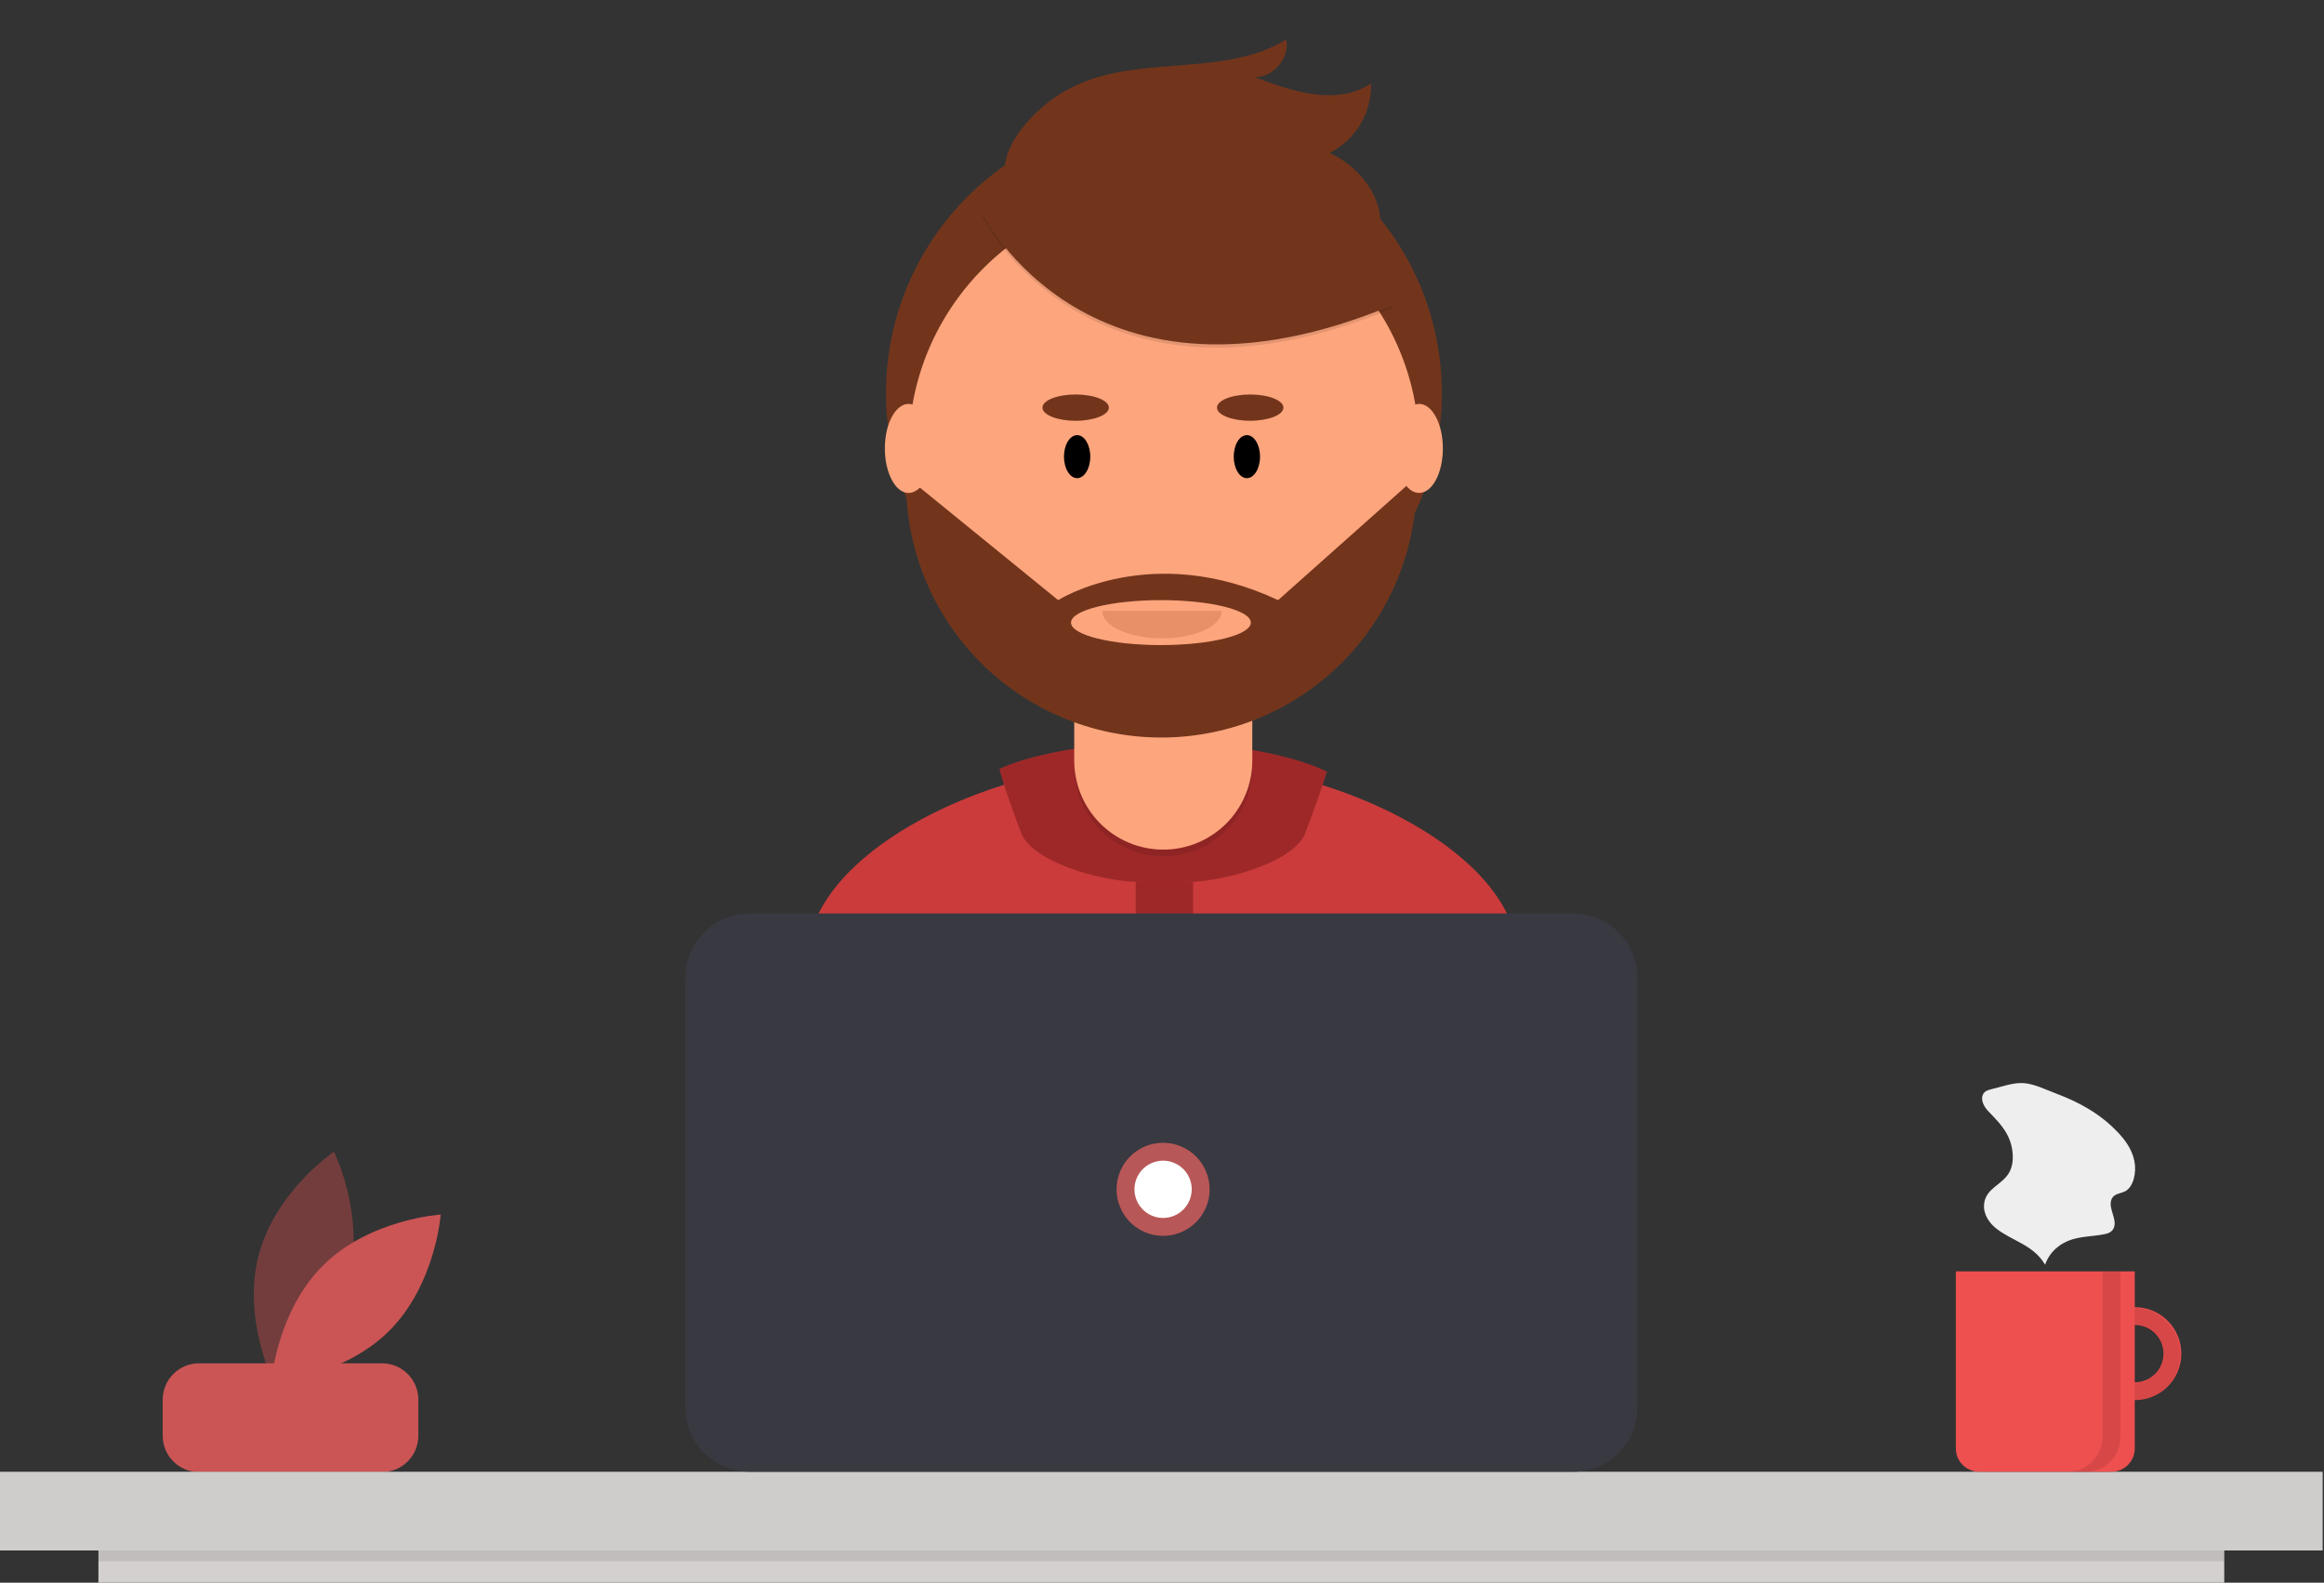 <svg width="972" height="662" viewBox="0 0 972 662" fill="none" xmlns="http://www.w3.org/2000/svg">
<rect x="0" y="0" width="972" height="662" fill="#333333" stroke="none"/>
<g id="helpdesk" clip-path="url(#clip0)">
<g id="plant">
<path id="Vector" d="M145.834 534.809C138.85 561.407 114.375 578.029 114.375 578.029C114.375 578.029 101.225 551.527 108.209 524.929C115.194 498.331 139.668 481.71 139.668 481.71C139.668 481.71 152.819 508.211 145.834 534.809Z" fill="#743D3D"/>
<path id="Vector_2" d="M135.24 529.183C115.678 548.51 113.489 578.014 113.489 578.014C113.489 578.014 143.017 576.183 162.58 556.855C182.143 537.528 184.331 508.024 184.331 508.024C184.331 508.024 154.803 509.856 135.24 529.183Z" fill="#CB5555"/>
<path id="Vector_3" d="M159.772 570.241H83.251C74.858 570.241 68.053 577.045 68.053 585.439V600.54C68.053 608.933 74.858 615.737 83.251 615.737H159.772C168.165 615.737 174.969 608.933 174.969 600.54V585.439C174.969 577.045 168.165 570.241 159.772 570.241Z" fill="#CB5555"/>
</g>
<g id="body">
<path id="Vector_4" d="M489.331 521.722C538.227 521.722 618.145 507.148 656.127 482.109C652.013 459.625 642.548 423.242 633.577 390.681C622.153 349.213 550.05 320.465 507.037 320.465H465.588C422.442 320.465 350.235 349.38 338.955 391.025C330.358 422.761 321.182 457.614 316.616 478.077C355.751 505.575 437.868 521.722 489.331 521.722Z" fill="#CB3B3B"/>
<rect id="Rectangle 1" x="475" y="369" width="24" height="74" fill="#9E2828"/>
<path id="Vector_5" d="M485.306 310C465.576 310 433.327 314.272 418 321.613C419.66 328.204 423.48 338.87 427.099 348.416C431.709 360.572 460.805 369 478.161 369L494.887 369C512.297 369 541.434 360.523 545.986 348.315C549.455 339.011 553.158 328.794 555 322.795C539.208 314.733 506.072 310 485.306 310Z" fill="#9E2828"/>
<path id="Vector_6" d="M486.806 280.733C551.002 280.733 603.042 228.692 603.042 164.497C603.042 100.302 551.002 48.261 486.806 48.261C422.611 48.261 370.571 100.302 370.571 164.497C370.571 228.692 422.611 280.733 486.806 280.733Z" fill="#72351C"/>
<path id="Vector_7" opacity="0.1" d="M449.291 261.311H523.77V320.894C523.77 330.771 519.847 340.243 512.863 347.226C505.879 354.21 496.407 358.133 486.531 358.133H486.531C476.654 358.133 467.182 354.21 460.199 347.226C453.215 340.243 449.291 330.771 449.291 320.894V261.311H449.291Z" fill="black"/>
<path id="Vector_8" d="M459.974 258.553H513.087C515.92 258.553 518.638 259.678 520.641 261.682C522.645 263.685 523.77 266.402 523.77 269.236V318.136C523.77 328.012 519.847 337.484 512.863 344.468C505.879 351.451 496.407 355.375 486.531 355.375H486.531C476.654 355.375 467.182 351.451 460.199 344.468C453.215 337.484 449.291 328.012 449.291 318.136V269.236C449.291 266.402 450.417 263.685 452.42 261.682C454.424 259.678 457.141 258.553 459.974 258.553Z" fill="#FDA57D"/>
<path id="Vector_9" opacity="0.1" d="M449.429 289.434C473.433 298.402 499.855 298.475 523.908 289.64V280.49H449.429V289.434Z" fill="black"/>
<path id="Vector_10" d="M486.806 294.421C545.764 294.421 593.559 246.626 593.559 187.668C593.559 128.71 545.764 80.915 486.806 80.915C427.849 80.915 380.054 128.71 380.054 187.668C380.054 246.626 427.849 294.421 486.806 294.421Z" fill="#FDA57D"/>
<path id="Vector_11" opacity="0.1" d="M410.766 90.565C410.766 90.565 455.756 181.888 582.668 128.84L553.122 82.507L500.746 63.705L410.766 90.565Z" fill="black"/>
<path id="Vector_12" d="M410.766 89.222C410.766 89.222 455.756 180.545 582.668 127.497L553.122 81.164L500.746 62.362L410.766 89.222Z" fill="#72351C"/>
<path id="Vector_13" d="M428.627 52.267C434.918 44.664 442.942 38.681 452.025 34.822C479.215 23.307 512.815 31.969 537.974 16.513C539.484 24.183 532.7 32.353 524.883 32.279C540.619 38.427 559.403 44.313 573.438 34.909C573.599 40.896 572.057 46.806 568.991 51.952C565.926 57.098 561.462 61.268 556.121 63.977C569.799 70.156 580.899 85.529 576.258 99.803C573.167 109.313 563.859 115.776 554.123 118.059C544.388 120.342 534.199 119.113 524.33 117.501C495.522 112.795 389.953 99.114 428.627 52.267Z" fill="#72351C"/>
<path id="Vector_14" d="M592.458 202H589.627L534.565 251.019C481.517 226.174 442.571 251.019 442.571 251.019L384.823 204.014L379 204.746C379.789 232.764 391.567 259.347 411.788 278.756C432.01 298.165 459.054 308.842 487.081 308.481C515.108 308.12 541.868 296.751 561.584 276.829C581.3 256.906 592.389 230.029 592.458 202ZM485.546 269.82C464.779 269.82 447.943 265.611 447.943 260.42C447.943 255.228 464.779 251.019 485.546 251.019C506.314 251.019 523.15 255.228 523.15 260.42C523.15 265.612 506.314 269.82 485.546 269.82Z" fill="#72351C"/>
<path id="Vector_15" d="M380.011 206.186C385.496 206.186 389.942 197.85 389.942 187.566C389.942 177.283 385.496 168.947 380.011 168.947C374.527 168.947 370.081 177.283 370.081 187.566C370.081 197.85 374.527 206.186 380.011 206.186Z" fill="#FDA57D"/>
<path id="Vector_16" d="M593.545 206.186C599.03 206.186 603.476 197.85 603.476 187.566C603.476 177.283 599.03 168.947 593.545 168.947C588.061 168.947 583.615 177.283 583.615 187.566C583.615 197.85 588.061 206.186 593.545 206.186Z" fill="#FDA57D"/>
</g>
<g id="desk">
<path id="Vector_17" d="M971.44 615.598H0V648.529H971.44V615.598Z" fill="#CFCCCC"/>
<path id="Vector_18" d="M930.278 648.529H41.163V662H930.278V648.529Z" fill="#D5D0D0"/>
<path id="Vector_19" opacity="0.1" d="M930.278 648.529H41.163V653.019H930.278V648.529Z" fill="#0A0A0A"/>
</g>
<g id="cup">
<path id="Vector_20" d="M892.857 546.744C889.008 546.744 885.246 547.886 882.046 550.024C878.846 552.162 876.352 555.201 874.879 558.757C873.407 562.312 873.021 566.225 873.772 569.999C874.523 573.774 876.376 577.241 879.098 579.963C881.819 582.684 885.286 584.537 889.061 585.288C892.835 586.039 896.748 585.653 900.304 584.181C903.859 582.708 906.898 580.214 909.036 577.014C911.175 573.814 912.316 570.052 912.316 566.203C912.316 561.042 910.266 556.093 906.616 552.444C902.967 548.795 898.018 546.744 892.857 546.744ZM892.857 578.178C890.489 578.178 888.174 577.475 886.204 576.16C884.235 574.844 882.7 572.974 881.794 570.786C880.888 568.598 880.65 566.19 881.112 563.867C881.575 561.544 882.715 559.41 884.39 557.736C886.064 556.061 888.198 554.921 890.521 554.459C892.844 553.997 895.251 554.234 897.44 555.14C899.628 556.046 901.498 557.581 902.814 559.55C904.129 561.52 904.832 563.835 904.832 566.203C904.832 569.379 903.57 572.425 901.324 574.67C899.079 576.916 896.033 578.178 892.857 578.178Z" fill="#EE4F4F"/>
<path id="Vector_21" opacity="0.1" d="M892.459 547C888.61 547 884.848 548.141 881.648 550.279C878.448 552.418 875.954 555.457 874.481 559.012C873.008 562.568 872.623 566.48 873.374 570.255C874.125 574.03 875.978 577.497 878.699 580.218C881.421 582.939 884.888 584.793 888.663 585.544C892.437 586.294 896.35 585.909 899.905 584.436C903.461 582.963 906.5 580.469 908.638 577.269C910.776 574.069 911.918 570.307 911.918 566.459C911.918 561.298 909.867 556.349 906.218 552.699C902.569 549.05 897.62 547 892.459 547ZM892.459 578.433C890.09 578.433 887.775 577.731 885.806 576.415C883.837 575.099 882.302 573.229 881.396 571.041C880.489 568.853 880.252 566.445 880.714 564.123C881.176 561.8 882.317 559.666 883.991 557.991C885.666 556.317 887.8 555.176 890.123 554.714C892.445 554.252 894.853 554.489 897.041 555.396C899.229 556.302 901.1 557.837 902.415 559.806C903.731 561.775 904.433 564.09 904.433 566.459C904.433 569.635 903.172 572.68 900.926 574.926C898.68 577.172 895.635 578.433 892.459 578.433Z" fill="black"/>
<path id="Vector_22" d="M818.016 531.776H892.857V605.848C892.857 608.434 891.83 610.914 890.001 612.743C888.173 614.571 885.693 615.598 883.107 615.598H827.766C825.18 615.598 822.7 614.571 820.871 612.743C819.043 610.914 818.016 608.434 818.016 605.848V531.776Z" fill="#EE4F4F"/>
<path id="Vector_23" opacity="0.1" d="M879.386 531.776V601.004C879.386 604.875 877.848 608.587 875.111 611.324C872.374 614.061 868.662 615.598 864.792 615.598H872.276C876.146 615.598 879.858 614.061 882.595 611.324C885.332 608.587 886.87 604.875 886.87 601.004V531.776H879.386Z" fill="black"/>
</g>
<path id="cup smoke" d="M832.615 455.66C831.343 455.959 829.907 456.433 829.283 457.989C828.294 460.46 830.087 463.246 831.724 464.944C834.747 468.081 837.933 471.162 839.989 475.54C842.044 479.918 842.689 486.028 840.443 490.223C837.509 495.702 830.511 496.881 829.834 503.624C829.399 507.953 832.116 511.646 834.87 513.819C841.665 519.18 850.426 520.61 855.348 529C857.384 523.233 861.939 519.899 866.479 518.476C871.018 517.052 875.735 517.158 880.338 516.193C881.824 515.881 883.498 515.256 884.162 513.399C885.449 509.802 881.782 505.489 883.048 501.878C884.011 499.13 886.841 499.343 888.907 498.243C892.272 496.451 893.66 490.486 892.705 485.695C891.75 480.903 889.052 477.158 886.215 474.088C878.57 465.814 869.378 460.948 860.08 457.448C855.755 455.82 850.679 453.268 846.188 453.021C841.852 452.783 836.907 454.648 832.615 455.66Z" fill="#EEEEEE"/>
<g id="eyebrows">
<ellipse id="left-eyebrow" cx="449.89" cy="170.5" rx="5.5" ry="13.89" transform="rotate(90 449.89 170.5)" fill="#72351C"/>
<ellipse id="right-eyebrow" cx="522.89" cy="170.5" rx="5.5" ry="13.89" transform="rotate(90 522.89 170.5)" fill="#72351C"/>
</g>
<g id="eyes">
<ellipse id="left-eye" cx="450.5" cy="191" rx="5.5" ry="9" fill="black"/>
<ellipse id="right-eye" cx="521.5" cy="191" rx="5.5" ry="9" fill="black"/>
</g>
<g id="pc">
<path id="Vector_24" d="M657.963 382.093H313.477C298.657 382.093 286.642 394.108 286.642 408.928V588.763C286.642 603.584 298.657 615.598 313.477 615.598H657.963C672.784 615.598 684.798 603.584 684.798 588.763V408.928C684.798 394.108 672.784 382.093 657.963 382.093Z" fill="#393942"/>
<path id="Vector_25" d="M486.72 511.317C494.16 511.317 500.192 505.286 500.192 497.846C500.192 490.406 494.16 484.374 486.72 484.374C479.28 484.374 473.249 490.406 473.249 497.846C473.249 505.286 479.28 511.317 486.72 511.317Z" fill="white"/>
<path id="Vector_26" d="M486.459 478C482.61 478 478.848 479.141 475.648 481.279C472.448 483.418 469.954 486.457 468.481 490.012C467.008 493.568 466.623 497.48 467.374 501.255C468.125 505.03 469.978 508.497 472.699 511.218C475.421 513.939 478.888 515.793 482.663 516.544C486.437 517.294 490.35 516.909 493.905 515.436C497.461 513.963 500.5 511.469 502.638 508.269C504.776 505.069 505.918 501.307 505.918 497.459C505.918 492.298 503.867 487.349 500.218 483.699C496.569 480.05 491.62 478 486.459 478ZM486.459 509.433C484.09 509.433 481.775 508.731 479.806 507.415C477.837 506.099 476.302 504.229 475.396 502.041C474.489 499.853 474.252 497.445 474.714 495.123C475.176 492.8 476.317 490.666 477.991 488.991C479.666 487.317 481.8 486.176 484.123 485.714C486.445 485.252 488.853 485.489 491.041 486.396C493.229 487.302 495.1 488.837 496.415 490.806C497.731 492.775 498.433 495.09 498.433 497.459C498.433 500.635 497.172 503.68 494.926 505.926C492.68 508.172 489.635 509.433 486.459 509.433Z" fill="#B85757"/>
</g>
<path id="mouth" d="M511 255.5C511 258.55 508.366 261.475 503.678 263.632C498.989 265.788 492.63 267 486 267C479.37 267 473.011 265.788 468.322 263.632C463.634 261.475 461 258.55 461 255.5L486 255.5H511Z" fill="#E89068"/>
</g>
<defs>
<clipPath id="clip0">
<rect width="971.44" height="662" fill="white"/>
</clipPath>
</defs>
</svg>
